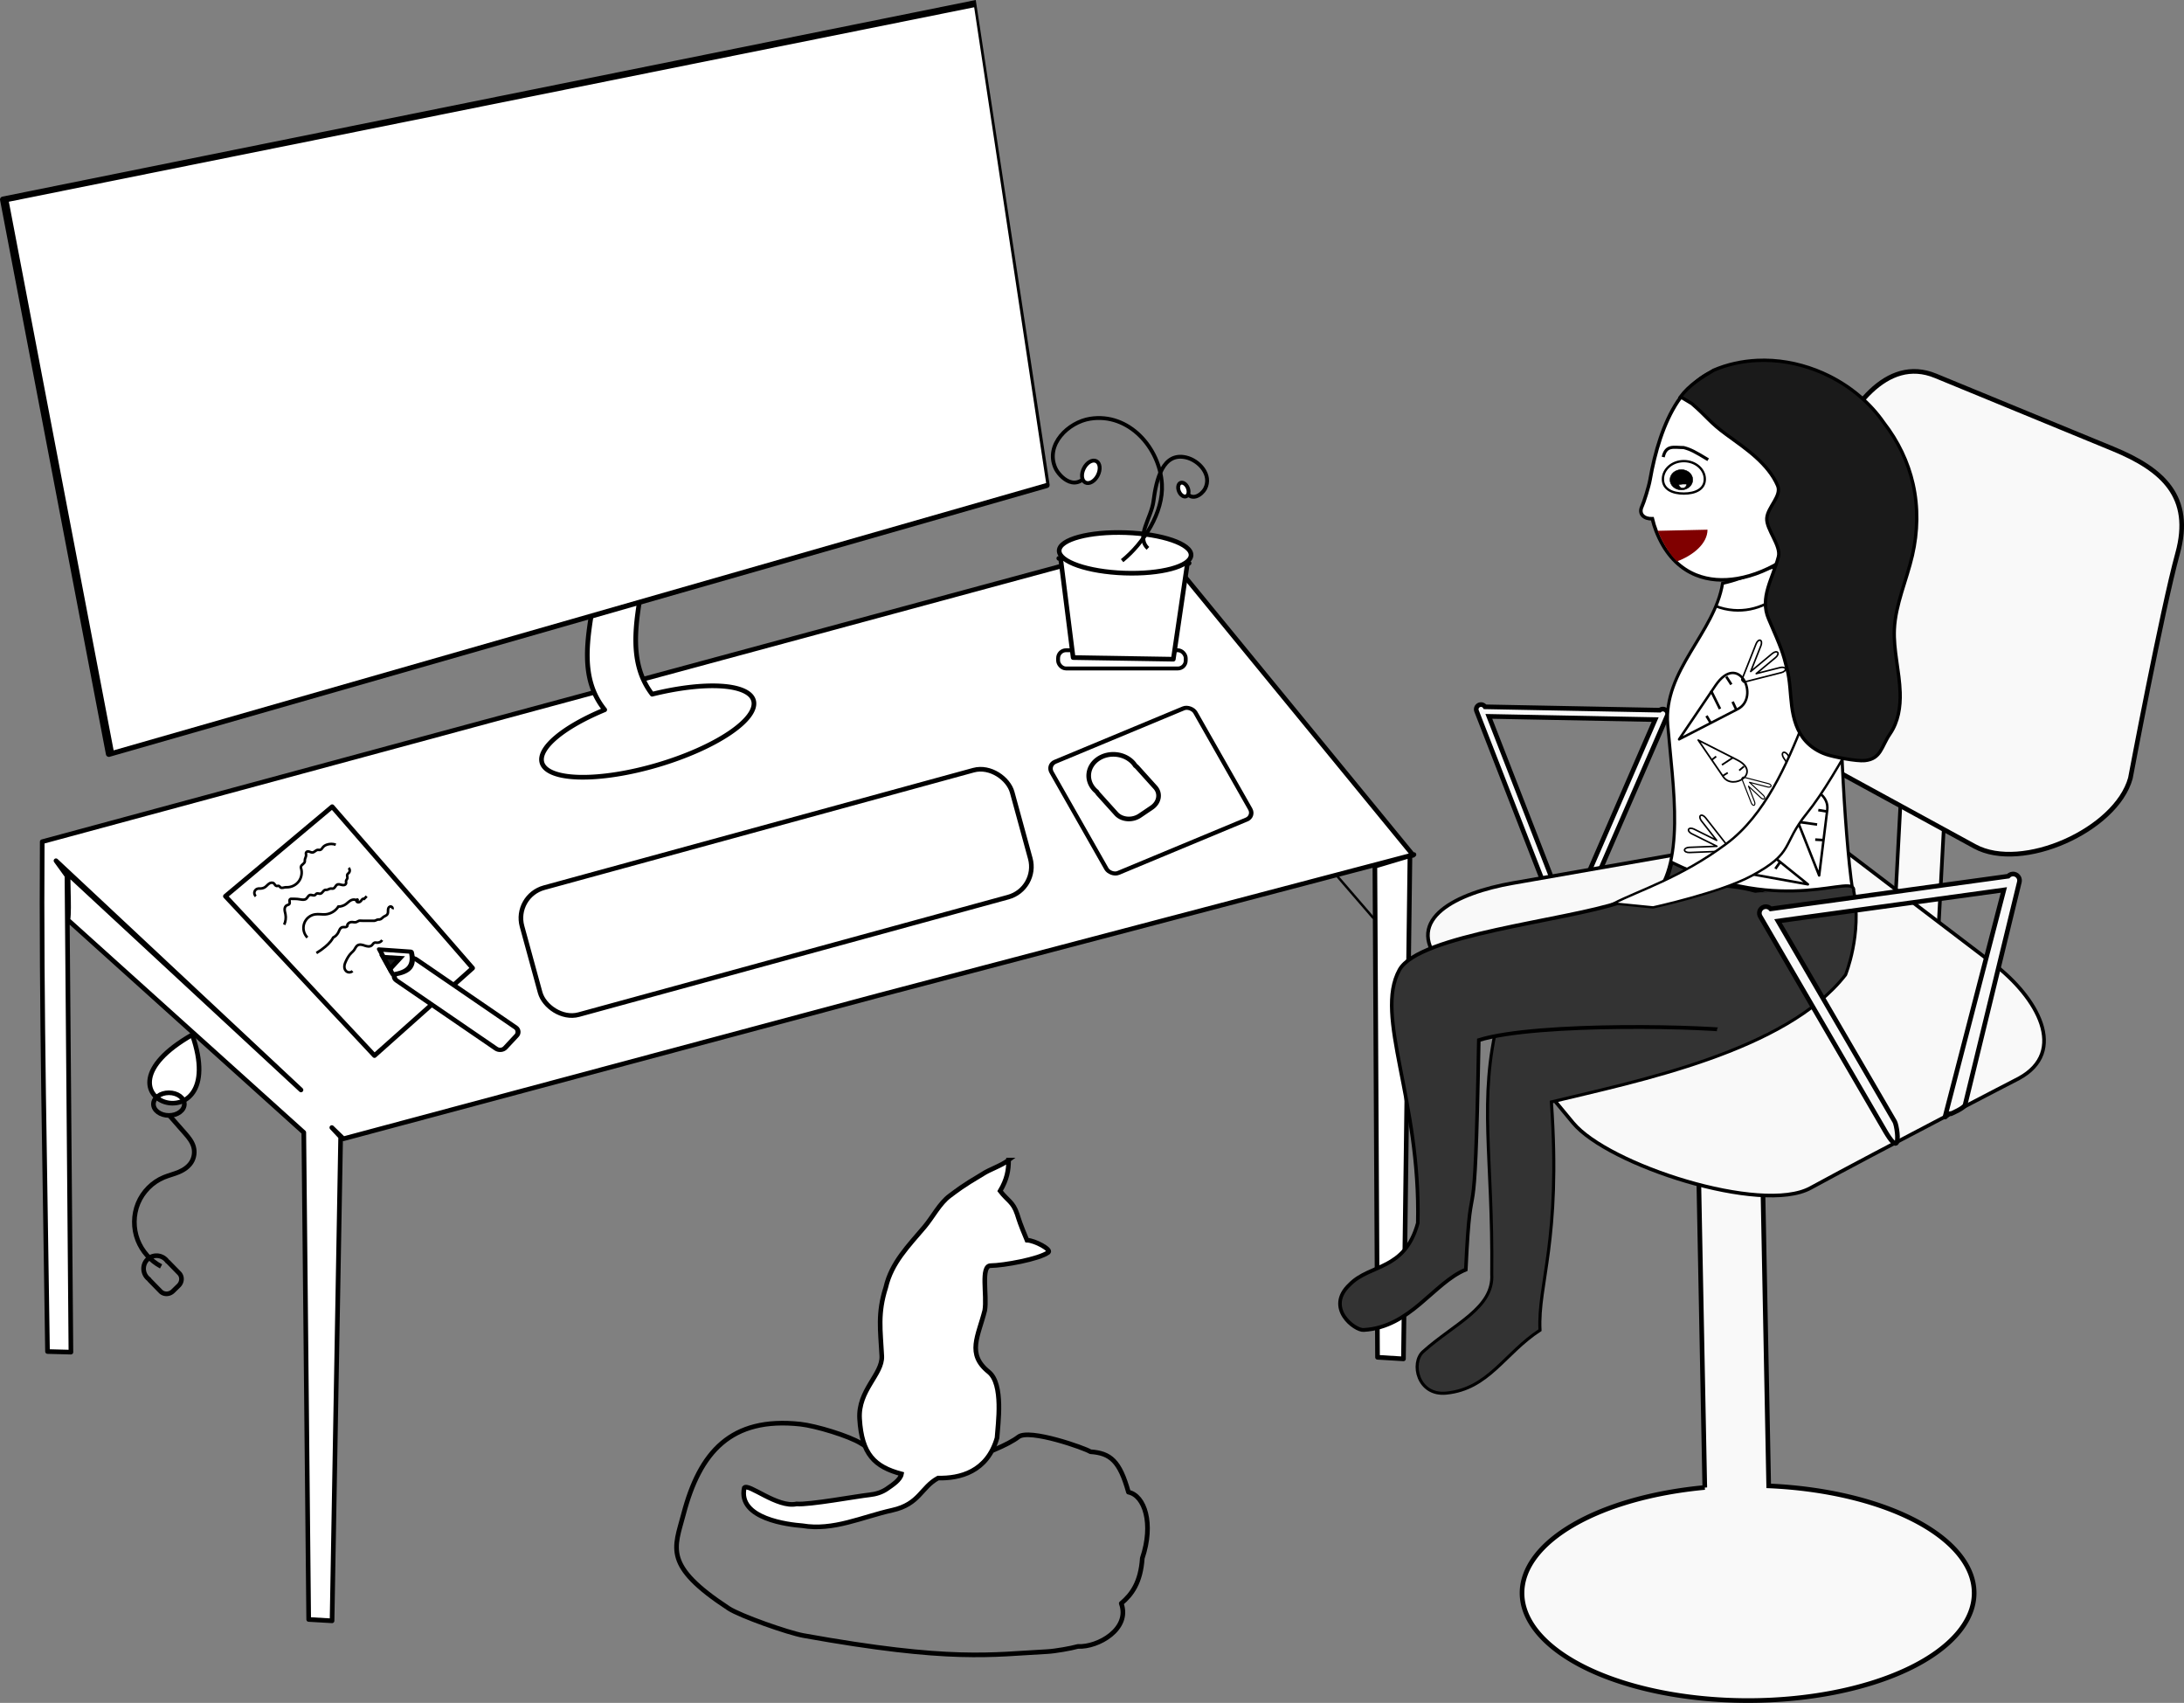 

<svg xmlns="http://www.w3.org/2000/svg" viewBox="0 0 847.084 660.343" shape-rendering="auto">

  <rect x="0" y="0" width="847.084" height="660.343" fill="#808080" stroke="none"/>

  <defs>
    <style>
      #cat_tip {
        cursor: pointer;
      }

    </style>
  </defs>

  <g transform="translate(43.542,-127.191)">
    <path fill="#fff" stroke="#000" stroke-width="1.8" stroke-dashoffset="1.08" d="M404.562 336.836l-431.728 116.744c-.445 62.103 1.186 132.935 2.053 197.705l9.078.24-1.537-184.684-4.252-5.875 95.025 88.885-90.043-83.463c-.774-.483.397 13.047-.377 17.537l91.508 82.406 1.898 188.852 9.062.525 3.332-187.609-3.422-3.664 4.494 4.345 207.609-55.605 207.609-54.604-15.15 4.514 1.02 190.431 10.062.613 2.518-194.961 1.254-.332z" stroke-linecap="round" stroke-linejoin="round"/>
    <path fill="#fff" stroke="#000" stroke-width="1.8" stroke-dashoffset="1.08" d="M31.025 528.446c-44 25.167 15.5 44.333 0 0z" stroke-linecap="round" stroke-linejoin="round"/>
    <path fill="#fff" fill-rule="evenodd" stroke="#000" stroke-width=".945" d="M474.758 466.534l14.449 16.738"/>
    <path fill="#fff" stroke="#000" stroke-width="1.814" stroke-dashoffset="1.08" d="M186.935 358.914c-2.577 15.487-5.911 31.163 4.064 43.506a13.53 42.766 73.586 0 0-24.337 20.524 13.53 42.766 73.586 0 0 44.855.888 13.53 42.766 73.586 0 0 37.19-25.064 13.53 42.766 73.586 0 0-39.315-2.375c-9.203-11.987-6.527-27.474-3.65-43.021l-18.807 5.542z" stroke-linecap="round" stroke-linejoin="round"/>
    <g color="#000" font-family="sans-serif" white-space="normal" shape-rendering="auto">
      <path d="M334.91 127.191l-377.562 76.256c-.596.126-.985.71-.869 1.308l41.078 215.037c.124.645.781 1.049 1.412.867l363.785-104.256c.527-.151.87-.663.807-1.207l-28.65-188.002z" style="line-height:normal;text-indent:0;text-align:start;text-decoration-line:none;text-decoration-style:solid;text-decoration-color:#000000;text-transform:none;block-progression:tb;isolation:auto;mix-blend-mode:normal" overflow="visible" solid-color="#000000"/>
      <path d="M334.66 127.546l28.602 187.684c.046.401-.202.774-.59.885L-1.116 420.37c-.466.134-.941-.159-1.033-.635l-41.078-215.037c-.085-.442.197-.866.637-.959l377.25-76.193z" style="line-height:normal;text-indent:0;text-align:start;text-decoration-line:none;text-decoration-style:solid;text-decoration-color:#000000;text-transform:none;block-progression:tb;isolation:auto;mix-blend-mode:normal" overflow="visible" solid-color="#000000"/>
      <path d="M333.553 129.655l-.154.031-374.861 75.494L-.705 418.544l362.258-103.818-28-185.07z" style="line-height:normal;text-indent:0;text-align:start;text-decoration-line:none;text-decoration-style:solid;text-decoration-color:#000000;text-transform:none;block-progression:tb;isolation:auto;mix-blend-mode:normal" overflow="visible" solid-color="#000000"/>
      <path fill="#fff" d="M334.303 130.011l27.914 184.498L.527 418.165l-40.639-212.75 374.414-75.404z" style="line-height:normal;text-indent:0;text-align:start;text-decoration-line:none;text-decoration-style:solid;text-decoration-color:#000000;text-transform:none;block-progression:tb;isolation:auto;mix-blend-mode:normal" overflow="visible" solid-color="#000000"/>
    </g>
    <rect width="60.406" height="49.596" x="106.699" y="534.879" fill="#fff" stroke="#000" stroke-width="1.661" stroke-dashoffset="1.562" transform="matrix(0.923,-0.384,0.494,0.869,0,0)" ry="3.241" stroke-linecap="round" stroke-linejoin="round"/>
    <path fill="none" stroke="#000" stroke-width="1.8" stroke-dashoffset="1.08" d="M382.39 421.458a9.657 8.386 2.448 0 0-1.583 11.765 9.657 8.386 2.448 0 0 1.048.984c.179.314.396.617.654.903l6.885 7.634c2.151 2.384 6.237 2.711 9.163.731l4.583-3.101c2.926-1.98 3.55-5.493 1.399-7.878l-6.884-7.635c-.262-.291-.554-.551-.868-.78a9.657 8.386 2.448 0 0-.833-1.107 9.657 8.386 2.448 0 0-13.561-1.518z" stroke-linecap="round" stroke-linejoin="round"/>
    <rect width="197" height="51" x="24.935" y="498.673" fill="#fff" stroke="#000" stroke-width="1.8" stroke-dashoffset="1.08" ry="12.201" stroke-linecap="round" transform="matrix(0.965,-0.264,0.264,0.965,0,0)"/>

    <g class="girl-in-chair">
      <rect width="17.288" height="76.805" x="716.134" y="402.041" fill="#f9f9f9" stroke="#000" stroke-width="1.411" stroke-dashoffset="1.08" ry="5.12" stroke-linecap="round" transform="matrix(1,0.019,-0.053,0.999,0,0)"/>
      <path fill="#f9f9f9" stroke="#000" stroke-width="1.8" stroke-dashoffset="1.08" d="M530.927 400.413c-.239 0-.484.034-.722.126-.951.37-1.419 1.434-1.048 2.385l25.139 64.588c.37.951 1.433 1.419 2.385 1.049.951-.37 1.419-1.434 1.048-2.385l-23.815-61.189 64.501 1.248-26.327 60.6c-.407.936.02 2.018.955 2.425.936.407 2.017-.021 2.423-.956l27.617-63.568c.407-.936-.02-2.017-.955-2.424-.662-.288-1.396-.157-1.913.274l-67.784-1.31c-.33-.527-.9-.844-1.505-.861zm96.645 142.83c-.212-.006-.426-.005-.641.006-6.863.344-12.215 9.465-12 20.449l2.742 140.307a87.681 41.719 0 0 0-70.883 40.91 87.681 41.719 0 0 0 87.682 41.719 87.681 41.719 0 0 0 87.68-41.719 87.681 41.719 0 0 0-79.688-41.53l-2.758-140.93c-.208-10.642-5.561-19.013-12.135-19.213z" stroke-linecap="round"/>
      <path fill="#f9f9f9" stroke="#000" stroke-width="1.406" stroke-dashoffset="1.08" d="M667.114 453.339l62.35 47.466c17.393 13.241 29.033 34.191 10.046 44.547 0 0-53.897 27.829-80.846 42.527-18.987 10.356-78.489-8.87-92.104-25.297l-51.847-62.559c-13.614-16.427 6.552-26.54 28.402-30.371l66.418-11.643c21.851-3.831 40.19-17.914 57.583-4.673z" stroke-linecap="round"/>
      <path fill="#f9f9f9" stroke="#000" stroke-width="1.8" stroke-dashoffset="1.08" d="M707.178 272.926l68.847 28.33c19.288 7.937 31.089 18.564 25.033 40.551-6.057 21.987-18.309 87.156-18.309 87.156-5.539 20.108-42.045 36.441-60.351 26.447l-67.433-36.815c-18.306-9.994-23.561-37.029-15.134-56.108l25.38-57.458c8.427-19.078 22.678-40.041 41.965-32.104z" stroke-linecap="round"/>
      <path fill="#fff" fill-rule="evenodd" stroke="#000" stroke-width="1.196" d="M644.851 347.822c.06-2.507-10.393 3.466-20.267 5.563-3.174 19.393-23.015 33.749-21.275 54.85 1.988 24.117 7.362 55.15-6.764 68.156l78.99-1.024c-3.174-16.138-6.292-72.553-4.784-88.345 1.213-11.784-25.756-36.77-25.9-39.198z"/>
      <path fill="#fff" fill-rule="evenodd" stroke="#000" stroke-width="1.373" d="M632.126 268.855c-6.19.073-11.974 1.74-17.043 5.803-3.406 2.759-6.426 5.966-7.953 8.281-5.47 8.293-8.79 19.45-10.682 30.277-.477 2.726-2.412 8.851-3.115 10.318-1.458 3.041.831 4.945 4.001 4.822.383 1.61.867 3.185 1.461 4.713 3.134 8.06 7.829 13.237 13.343 16.115.689.36 1.392.684 2.105.973 4.991 2.023 10.526 2.345 16.097 1.394 12.735-2.173 25.693-10.975 33.037-21.446 3.857-5.499 6.552-13.534 7.402-21.703.644-6.195.22-12.463-1.584-17.764.203-.644.225-1.275.037-1.873-.222-.706-.655-1.373-1.174-2.016-1.037-1.287-2.423-2.502-3.242-3.713-3.752-5.548-10.367-9.505-17.66-11.842-2.949-.852-5.865-1.514-8.721-1.914-2.142-.3-4.25-.452-6.313-.428z" overflow="visible" solid-color="#000000" shape-rendering="auto" color="#000" font-family="sans-serif" white-space="normal" style="line-height:normal;text-indent:0;text-align:start;text-decoration-line:none;text-decoration-style:solid;text-decoration-color:#000000;text-transform:none;block-progression:tb;isolation:auto;mix-blend-mode:normal"/>
      <path fill="none" stroke="#000" stroke-width="1.196" d="M618.982 305.46c-5.096-3.105-6.782-3.987-9.475-4.713-3.816-.013-6.906-1.136-7.954 3.683"/>
      <path fill="none" stroke="#000" stroke-width=".9" stroke-dashoffset="1.562" d="M617.682 313c0 3.866-3.638 5.586-8.125 5.586-4.487 0-8.125-1.72-8.125-5.586 0-3.866 3.638-7 8.125-7 4.487 0 8.125 3.134 8.125 7z" stroke-linecap="round" stroke-linejoin="round"/>
      <path fill="maroon" d="M618.73 332.59c0 5.38-5.561 9.986-11.891 12.32-3.285-3.356-5.56-7.533-7.52-11.883z"/>
      <g fill="none" stroke="#000">
        <path stroke-width=".959" stroke-dashoffset="1.562" d="M-6173.693-2301.357c5.551-15.343 18.0.181 10.656 6.668l-19.206 16.964z" stroke-linecap="round" stroke-linejoin="round" transform="matrix(0.749,-0.663,0.663,0.749,6802.67,-1926.129)"/>
        <path stroke-width=".605" stroke-dashoffset="1.562" d="M-6161.121-2322.666c-.551-.072-1.103.694-1.237 1.718l-1.78 13.59c-.024.181-.032.358-.028.526-.183.302-.235.601-.109.832.084.155.235.26.432.317.125.171.28.28.459.303.249.033.498-.107.708-.362.045-.026.089-.054.134-.084.127-.05.256-.108.383-.177l12.055-6.523c.908-.491 1.426-1.281 1.161-1.77-.265-.489-1.209-.487-2.117 0l-8.425 4.559 5.765-7.91c.608-.834.736-1.77.287-2.097-.45-.328-1.301.081-1.909.915l-6.425 8.814 1.398-10.676c.134-1.024-.202-1.906-.753-1.978z" stroke-linecap="round" stroke-linejoin="round" transform="matrix(0.749,-0.663,0.663,0.749,6802.67,-1926.129)"/>
        <path d="M-6174.172-2289.154l2.121 2.121m-2.828-12.021l5.127 6.01m-.708-12.728l2.651 2.474m2.121 6.364l2.298 2.828" transform="matrix(0.749,-0.663,0.663,0.749,6802.67,-1926.129)"/>
      </g>
      <g fill="none" stroke="#000">
        <path stroke-width=".959" stroke-dashoffset="1.562" d="M-6173.693-2301.357c5.551-15.343 18.0.181 10.656 6.668l-19.206 16.964z" stroke-linecap="round" stroke-linejoin="round" transform="matrix(0.97,0.245,-0.245,0.97,6046.438,4137.932)"/>
        <path stroke-width=".605" stroke-dashoffset="1.562" d="M-6161.121-2322.666c-.551-.072-1.103.694-1.237 1.718l-1.78 13.59c-.024.181-.032.358-.028.526-.183.302-.235.601-.109.832.084.155.235.26.432.317.125.171.28.28.459.303.249.033.498-.107.708-.362.045-.026.089-.054.134-.084.127-.05.256-.108.383-.177l12.055-6.523c.908-.491 1.426-1.281 1.161-1.77-.265-.489-1.209-.487-2.117 0l-8.425 4.559 5.765-7.91c.608-.834.736-1.77.287-2.097-.45-.328-1.301.081-1.909.915l-6.425 8.814 1.398-10.676c.134-1.024-.202-1.906-.753-1.978z" stroke-linecap="round" stroke-linejoin="round" transform="matrix(0.97,0.245,-0.245,0.97,6046.438,4137.932)"/>
        <path d="M-6174.172-2289.154l2.121 2.121m-2.828-12.021l5.127 6.01m-.708-12.728l2.651 2.474m2.121 6.364l2.298 2.828" transform="matrix(0.97,0.245,-0.245,0.97,6046.438,4137.932)"/>
      </g>
      <g fill="none" stroke="#000">
        <path stroke-width=".959" stroke-dashoffset="1.562" d="M-6173.693-2301.357c5.551-15.343 18.0.181 10.656 6.668l-19.206 16.964z" stroke-linecap="round" stroke-linejoin="round" transform="matrix(-0.083,0.668,-0.668,-0.083,-1419.518,4354.873)"/>
        <path stroke-width=".605" stroke-dashoffset="1.562" d="M-6161.121-2322.666c-.551-.072-1.103.694-1.237 1.718l-1.78 13.59c-.024.181-.032.358-.028.526-.183.302-.235.601-.109.832.084.155.235.26.432.317.125.171.28.28.459.303.249.033.498-.107.708-.362.045-.026.089-.054.134-.084.127-.05.256-.108.383-.177l12.055-6.523c.908-.491 1.426-1.281 1.161-1.77-.265-.489-1.209-.487-2.117 0l-8.425 4.559 5.765-7.91c.608-.834.736-1.77.287-2.097-.45-.328-1.301.081-1.909.915l-6.425 8.814 1.398-10.676c.134-1.024-.202-1.906-.753-1.978z" stroke-linecap="round" stroke-linejoin="round" transform="matrix(-0.083,0.668,-0.668,-0.083,-1419.518,4354.873)"/>
        <path d="M-6174.172-2289.154l2.121 2.121m-2.828-12.021l5.127 6.01m-.708-12.728l2.651 2.474m2.121 6.364l2.298 2.828" transform="matrix(-0.083,0.668,-0.668,-0.083,-1419.518,4354.873)"/>
      </g>
      <g fill="none" stroke="#000">
        <path stroke-width=".959" stroke-dashoffset="1.562" d="M-6173.693-2301.357c5.551-15.343 18.0.181 10.656 6.668l-19.206 16.964z" stroke-linecap="round" stroke-linejoin="round" transform="matrix(-0.168,-0.986,0.986,-0.168,1864.893,-6008.226)"/>
        <path stroke-width=".605" stroke-dashoffset="1.562" d="M-6161.121-2322.666c-.551-.072-1.103.694-1.237 1.718l-1.78 13.59c-.024.181-.032.358-.028.526-.183.302-.235.601-.109.832.084.155.235.26.432.317.125.171.28.28.459.303.249.033.498-.107.708-.362.045-.026.089-.054.134-.084.127-.05.256-.108.383-.177l12.055-6.523c.908-.491 1.426-1.281 1.161-1.77-.265-.489-1.209-.487-2.117 0l-8.425 4.559 5.765-7.91c.608-.834.736-1.77.287-2.097-.45-.328-1.301.081-1.909.915l-6.425 8.814 1.398-10.676c.134-1.024-.202-1.906-.753-1.978z" stroke-linecap="round" stroke-linejoin="round" transform="matrix(-0.168,-0.986,0.986,-0.168,1864.893,-6008.226)"/>
        <path d="M-6174.172-2289.154l2.121 2.121m-2.828-12.021l5.127 6.01m-.708-12.728l2.651 2.474m2.121 6.364l2.298 2.828" transform="matrix(-0.168,-0.986,0.986,-0.168,1864.893,-6008.226)"/>
      </g>
      <g stroke="#000" stroke-width=".9" stroke-dashoffset="1.562" transform="matrix(0.21,0,0,0.21,1941.176,818.197)" stroke-linecap="round" stroke-linejoin="round">
        <ellipse cx="-6345.646" cy="-2404.589" rx="21.036" ry="18.738"/>
        <path fill="#f2f2f2" d="M-6335.923-2396.634a7.248 7.601 0 0 1-6.811 7.588 7.248 7.601 0 0 1-7.632-6.674l7.195-.914z"/>
      </g>
      <path fill="none" stroke="#000" d="M621.815 362.191c2.244.89 4.622 1.438 7.029 1.62 4.287.325 8.658-.53 12.507-2.447"/>
      <path fill="#333" fill-rule="evenodd" stroke="#000" stroke-width="1.196" d="M604.949 461.657c-3.992 14.988-5.594 13.909-14.835 17.42 0 0-37.251 30.711-52.468 43.053-8.036 31.932-2.076 53.389-2.602 99.218.741 13.05-14.402 19.034-26.612 29.963-4.899 4.384-2.121 17.202 8.968 16.103 16.468-1.632 22.529-15.379 36.358-24.406-.885-18.068 8.235-34.537 4.419-88.51 33.387-8.079 91.036-19.629 114.099-49.28 0 0 6.462-15.8 3.169-32.546.787-7.521-26.445 10.562-70.497-11.015z"/>
      <path fill="#333" fill-rule="evenodd" stroke="#000" stroke-width="1.417" d="M-4048.154-1702.608c-22.38 7.028-79.846 11.953-87.588 25.038-10.115 17.096 8.452 47.865 7.299 93.582-5.211 17.685-18.883 14.989-26.981 22.716-9.908 8.632 2.058 17.108 5.57 16.79 18.552-.998 27.539-17.31 40.434-22.316 2.204-44.416 3.498-.744 5.145-84.827 23.118-6.72 92.687-5.156 104.814-3.026 51.021-5.332 37.785-75.114-48.694-47.957z" transform="matrix(0.979,0,0,1.049,4548.109,2263.082)"/>
      <rect width="25.004" height="41.583" x="641.943" y="475.793" fill="#333" ry="12.502"/>
      <rect width="17.666" height="4.348" x="622.375" y="524.714" fill="#333" ry="2.174"/>
      <rect width="17.122" height="21.607" x="626.043" y="506.233" fill="#333" ry="2.174"/>
      <ellipse cx="642.894" cy="520.569" fill="#333" ry="5.639" rx="5.707"/>
      <ellipse cx="652.338" cy="514.114" fill="#333" ry="6.251" rx="6.183"/>
      <ellipse cx="644.253" cy="513.299" fill="#333" ry="11.822" rx="9.784"/>
      <ellipse cx="650.775" cy="509.358" fill="#333" ry="12.502" rx="7.066"/>
      <ellipse cx="640.04" cy="516.628" fill="#333" ry="6.455" rx="5.3"/>
      <ellipse cx="648.465" cy="517.716" fill="#333" ry="5.368" rx="2.99"/>
      <path fill="#fff" fill-rule="evenodd" stroke="#000" stroke-width=".917" d="M673.633 384.702c-14.062-9.584-17.436 47.235-47.529 69.648-17.871 13.31-34.303 18.233-43.805 23.182l15.326 1.528s26.071-5.713 38.16-12.221c16.978-9.14 11.543-12.044 21.558-24.365 11.948-14.7 29.631-50.733 29.631-50.733z"/>
      <ellipse cx="640.05" cy="479.156" fill="#333" ry="5.979" rx="10.129"/>
      <path fill="#1a1a1a" fill-rule="evenodd" stroke="#000" stroke-width="1.298" d="M640.928 266.893c-.975-.01-1.951.012-2.926.059-5.846.28-11.636 1.536-16.914 3.811-4.647 2.784-9.528 5.811-12.833 10.3l4.368 2.619c5.936 5.086 6.954 7.291 13.327 11.936 3.965 2.89 7.992 5.683 11.546 8.883 3.552 3.199 6.648 6.85 8.43 10.998 1.712 3.986-3.925 8.364-4.194 12.676-.27 4.314 5.611 10.634 4.511 14.895-2.2 8.524-7.417 15.807-3.801 24.152 5.066 11.692 5.499 12.919 7.163 19.448 1.176 4.614 1.175 9.463 1.796 14.302.621 4.845 1.974 9.884 5.537 13.755 2.03 2.207 4.705 3.921 7.68 4.961 2.974 1.04 11.951 2.764 15.119 2.441 6.344-.647 6.429-5.464 9.758-10.308 3.286-4.782 4.118-10.542 3.948-16.043-.258-8.331-2.621-16.462-2.243-24.575.45-9.68 4.759-18.963 6.999-28.671 2.102-9.114 2.315-18.61.244-27.744-1.922-8.475-5.805-16.587-11.336-23.686-5.173-7.484-12.508-13.76-21.105-18.056-6.787-3.391-14.379-5.56-22.156-6.047-.973-.061-1.948-.095-2.923-.102z" overflow="visible" solid-color="#000000" shape-rendering="auto" color="#000" font-family="sans-serif" white-space="normal" style="line-height:normal;text-indent:0;text-align:start;text-decoration-line:none;text-decoration-style:solid;text-decoration-color:#000000;text-transform:none;block-progression:tb;isolation:auto;mix-blend-mode:normal"/>
      <path fill="#f9f9f9" stroke="#000" stroke-width="1.8" stroke-dashoffset="1.08" d="M641.048 478.788c-.325.045-.648.149-.951.324-1.21.704-1.616 2.244-.912 3.454l47.803 82.107c.704 1.209 3.658 6.566 4.867 5.862 1.209-.704.201-7.194-.503-8.403l-45.287-77.785 87.61-12.053-22.74 87.671c-.352 1.354.956-1.273 2.31-.921 0 0 5.055-2.114 5.406-3.468l21.026-86.309c.351-1.355-.456-2.728-1.81-3.08-.958-.249-1.924.085-2.532.779l-92.069 12.667c-.56-.643-1.398-.952-2.221-.846z" stroke-linecap="round"/>
    </g>

    <path fill="none" stroke="#000" stroke-width="1.8" stroke-miterlimit="7.6" stroke-dashoffset="1.562" d="M266.898 679.447c-27.035-2.937-39.038 10.927-45.343 34.933-3.454 13.152-7.975 19.81 17.528 36.503 4.483 2.934 23.083 9.479 28.981 10.541 57.551 10.361 73.054 7.327 94.605 6.219 2.889-.149 9.232-1.241 11.852-1.999 7.879.387 20.437-6.809 16.825-16.692 4.127-3.466 7.538-8.171 8.158-17.524 4.522-13.378.919-24.324-5.372-25.612-3.379-12.075-6.942-15.143-14.747-15.676-1.991-1.366-23.711-9.036-27.924-5.742-7.545 5.9-38.791 16.423-46.684 11.491l-14.375-8.982c-4.704-2.939-17.586-6.819-23.508-7.462z" stroke-linecap="round" stroke-linejoin="round"/>
    <path id="cat_tip" fill="#fff" fill-rule="evenodd" stroke="#000" stroke-width="1.8" d="M347.645 577.052c-2.943 2.269-7.388 3.604-10.056 5.402-8.216 4.853-9.873 6.334-12.756 8.446-3.918 2.881-6.628 8.288-9.764 12.005-6.326 7.497-12.869 13.981-15.06 23.543-3.207 10.069-2.062 16.468-1.542 26.573.366 7.112-9.273 13.255-8.604 24.363.831 13.791 5.846 18.584 16.24 21.369-.431 2.372-3.618 4.356-5.592 5.741-1.974 1.385-4.358 2.104-6.755 2.357-4.795.506-23.524 3.967-28.326 3.53-7.457 1.648-18.709-8.204-20.298-6.255-2.637 12.075 17.412 14.316 22.523 14.707 12.031 2.037 23.032-3.381 34.863-6.014 10.627-2.365 11.103-8.829 17.781-12.467 8.382.176 19.027-2.298 22.867-15.572.344-5.385 2.635-20.878-3.223-25.589-8.691-6.989-4.044-13.83-1.528-23.874.957-5.791-1.715-17.311 2.291-17.336 4.864-.03 18.809-2.508 22.347-5.165 1.381-1.037-5.227-4.621-8.281-4.716-2.858-6.844-2.953-7.517-3.797-10.099-1.607-4.823-3.68-5.154-6.607-8.977 2.682-4.515 3.302-8.129 3.274-11.974z"/>
    <g fill="none" stroke="#000" stroke-width="1.8">
      <path d="M22.052 559.638l6.232 7.082c1.363 1.549 2.703 3.21 3.254 5.199.55 1.989.243 4.202-.855 5.95-1.098 1.748-2.882 2.97-4.779 3.784-1.897.814-3.927 1.278-5.837 2.063-4.511 1.852-8.204 5.581-10.069 10.087-1.865 4.505-1.892 9.729-.13 14.276 1.679 4.332 4.959 8.023 9.065 10.198"/>
      <g stroke-linecap="round" stroke-linejoin="round" transform="translate(6845.847,2721.937)">
        <ellipse cx="-6823.883" cy="-2166.598" stroke-dashoffset="1.562" rx="5.996" ry="4.398"/>
        <path stroke-dashoffset="1.08" d="M-6832.187-2106.384a5.102 5.039 45.66 0 0-.038 7.17 5.102 5.039 45.66 0 0 .612.531c.114.178.247.348.401.505l4.099 4.194c1.28 1.31 3.432 1.269 4.824-.091l2.182-2.132c1.393-1.361 1.483-3.511.202-4.821l-4.099-4.195c-.156-.16-.325-.3-.504-.419a5.102 5.039 45.66 0 0-.508-.618 5.102 5.039 45.66 0 0-7.169-.128z"/>
      </g>
    </g>
    <path fill="#fff" stroke="#000" stroke-width="1.8" stroke-dashoffset="1.562" d="M85.3 440.005l54.469 62.602-38.067 33.916-57.821-61.796z" stroke-linecap="round" stroke-linejoin="round"/>
    <g stroke="#000" stroke-width="2.302" transform="matrix(-0.66,-0.452,0.527,-0.565,-3244.963,-3923.202)">
      <rect width="64.485" height="14.485" x="-6984.407" y="-2303.43" fill="#fff" stroke-dashoffset="1.562" ry="2.982" stroke-linecap="round" stroke-linejoin="round"/>
      <path fill="#fff" stroke-width="2.335" stroke-dashoffset="1.562" d="M2713.706 6164.786c0 7.496-3.023 11.313-11.115 12.833-1.514-6.153-2.222-9.083-3.332-13.625z" transform="matrix(-0.798,0.602,-0.771,-0.636,0,0)" stroke-linecap="round" stroke-linejoin="round"/>
      <path fill="#1a1a1a" fill-rule="evenodd" d="M-6916.746-2300.523l.04 7.504 6.381-4.423z"/>
    </g>
    <rect width="49.498" height="7.071" x="366.856" y="379.341" fill="#fff" stroke="#000" stroke-width="1.5" stroke-dashoffset="1.562" ry="3.072" stroke-linecap="round" stroke-linejoin="round"/>
    <g fill="#fff" stroke="#000" stroke-width="2.638" stroke-dashoffset="1.562" transform="matrix(0.682,0.024,-0.024,0.682,5117.678,2210.651)" stroke-linecap="round" stroke-linejoin="round">
      <path d="M-7053.093-2489.188h73.857c.594 0-.863.482-.928 1.072l-6 53.857-56.928 1.072-9.071-55.928c-.163-.571-1.522-.072-.928-.072z"/>
      <ellipse cx="-7015.665" cy="-2493.688" ry="11.5" rx="37.5"/>
    </g>
    <g stroke="#000" stroke-width="1.86" transform="matrix(0.806,0.028,-0.028,0.806,6028.846,2547.591)">
      <path fill="none" d="M-7097.165-2530.688c-5.902 12.746-14.887 4.105-16.875 0-5.387-11.125 5.53-22.237 15.875-24.25 18.505-3.601 33.997 12.815 35.625 30.25 1.254 13.431-7.753 28.691-17.866 37.428"/>
      <ellipse cx="-7504.188" cy="720.825" fill="#fff" stroke-dashoffset="1.562" transform="matrix(0.905,0.424,-0.424,0.905,0,0)" ry="5.768" rx="3.75" stroke-linecap="round" stroke-linejoin="round"/>
    </g>
    <g stroke="#000" stroke-width="3.062" transform="matrix(-0.49,-0.017,-0.017,0.49,-3105.053,1435.821)">
      <path fill="none" d="M-7097.165-2530.688c-5.902 12.746-14.887 4.105-16.875 0-5.387-11.125 5.53-22.237 15.875-24.25 18.505-3.601 22.938 18.053 24.566 35.489 1.254 13.43 13.201 28.69 3.088 37.427"/>
      <ellipse cx="-7504.188" cy="720.825" fill="#fff" stroke-dashoffset="1.562" rx="3.75" ry="5.768" transform="matrix(0.905,0.424,-0.424,0.905,0,0)" stroke-linecap="round" stroke-linejoin="round"/>
    </g>
    <path fill="none" stroke="#000" d="M55.682 474.75c-.251-.222-.434-.518-.521-.841-.087-.323-.076-.671.029-.989.106-.317.307-.602.57-.809.263-.206.588-.333.921-.36.167-.013.334-.003.5 0 .697.012 1.412-.126 2-.5.587-.372 1.013-.953 1.577-1.358.282-.203.604-.362.948-.406.173-.022.349-.015.517.028.168.043.328.123.459.237.182.159.301.374.442.569.071.098.148.191.241.269.093.078.201.138.318.163.166.035.336-.001.503-.028.084-.013.168-.025.252-.023.085.002.17.016.246.052.108.05.193.139.268.231.075.092.144.19.233.269.13.115.296.183.467.211.171.028.346.019.517-.009.342-.054.672-.176 1.017-.202.166-.012.333-.003.5 0 1.813.029 3.616-.867 4.688-2.329 1.072-1.462 1.385-3.451.812-5.171-.042-.163-.042-.337 0-.5.054-.205.173-.389.315-.548.142-.158.307-.294.47-.431.163-.137.324-.279.455-.446.132-.167.233-.363.26-.574.022-.165-.003-.333 0-.5.009-.346.14-.675.265-.997s.247-.657.236-1.003c-.006-.169-.043-.335-.061-.503-.017-.168-.013-.345.061-.497.049-.101.128-.187.221-.251s.201-.105.311-.127c.221-.043.451-.007.667.057.216.064.424.155.638.225.214.07.44.12.664.097.188-.019.368-.089.533-.181.165-.092.317-.205.468-.318.151-.113.303-.227.468-.319.164-.092.344-.162.532-.182.166-.017.334.005.501.021.166.015.337.024.499-.021.232-.064.422-.231.575-.417.152-.186.274-.396.425-.583.38-.475.927-.794 1.5-1 1.119-.404 2.38-.404 3.5 0M66.683 485.75c.572-1.24.749-2.658.5-4-.117-.627-.324-1.245-.327-1.883-.001-.319.05-.642.185-.931.135-.289.356-.543.642-.686.169-.084.355-.128.533-.192.178-.064.355-.155.467-.308.11-.149.145-.342.142-.528-.003-.186-.041-.369-.061-.553-.021-.184-.025-.376.038-.55.031-.087.079-.169.144-.235.065-.066.148-.116.238-.136.081-.018.166-.012.249-.008.083.005.167.008.25.008h1c.765 0 1.527.082 2.281.213.377.066.757.128 1.139.118.382-.01.774-.1 1.079-.33.287-.216.474-.536.683-.829.104-.146.217-.289.351-.408.134-.119.292-.216.466-.262.166-.043.34-.038.509-.013.169.026.334.071.501.108.167.038.337.067.508.06.171-.007.343-.053.481-.154.095-.07.17-.163.246-.255.075-.091.154-.182.254-.245.108-.068.236-.1.363-.107.127-.007.255.009.38.032.251.046.505.116.757.075.21-.034.402-.147.564-.287.161-.14.295-.308.429-.475.134-.166.27-.333.434-.47.164-.136.36-.242.572-.268.166-.02.334.01.5 0 .265-.015.513-.129.752-.243.24-.114.484-.232.748-.257.167-.016.334.005.501.021.167.015.337.023.499-.02.174-.046.33-.149.459-.274.129-.125.235-.273.335-.422.1-.15.195-.303.307-.444.112-.141.242-.27.399-.359.279-.158.618-.176.936-.131.317.045.623.149.936.222.312.073.642.113.952.03.155-.041.303-.114.423-.219.121-.106.213-.246.253-.401.041-.163.024-.333.005-.5-.019-.166-.04-.336-.005-.5.038-.183.142-.345.246-.502.103-.156.21-.316.254-.498.059-.247-.002-.504-.048-.754-.023-.125-.042-.251-.039-.378.003-.127.027-.256.087-.367.056-.104.141-.191.23-.269.09-.078.185-.149.27-.231.268-.258.425-.628.425-1s-.157-.742-.425-1m-16.001 27c-.685-.695-1.173-1.582-1.394-2.532-.221-.95-.173-1.962.135-2.887.309-.926.878-1.764 1.625-2.391.747-.628 1.67-1.045 2.635-1.19 1.321-.198 2.669.105 4 0 2.008-.158 3.915-1.302 5-3 1.071-.011 2.136-.366 3-1 .674-.494 1.237-1.158 2-1.5.314-.14.657-.222 1.001-.226.345-.004.691.071.999.226.084.043.167.091.259.105.047.007.095.004.138-.013.044-.017.082-.049.103-.091.016-.031.02-.067.015-.101-.005-.034-.021-.067-.043-.093-.022-.026-.052-.046-.084-.059-.032-.012-.067-.017-.102-.014-.069.005-.134.039-.183.088-.049.049-.082.112-.102.178-.035.115-.031.24.006.354.037.114.107.216.198.295.18.158.435.216.673.184.237-.032.459-.147.644-.299s.338-.34.479-.534c.07-.097.138-.195.218-.284.08-.089.173-.168.282-.216.157-.069.343-.069.5 0l1-1m-19.5 22c1.233-.735 2.405-1.572 3.5-2.5.72-.611 1.409-1.263 2-2 .376-.469.711-.972 1-1.5.857-.43 1.569-1.143 2-2 .194-.385.332-.798.549-1.17.109-.186.238-.362.396-.508.158-.147.347-.263.554-.322.349-.098.72-.029 1.081-.038.181-.004.364-.029.53-.102.166-.072.314-.196.389-.361.072-.156.072-.344 0-.5.294-.553.877-.942 1.5-1 .335-.031.67.027 1.004.063.334.037.681.051.997-.063.176-.063.335-.164.495-.26.16-.097.324-.191.505-.239.242-.065.498-.047.748-.029s.501.028.751.028h3.5c.167 0 .334.004.501.011.166.007.334.014.499-.01.262-.038.505-.155.745-.266.241-.11.49-.218.755-.233.167-.01.334.017.5 0 .304-.03.576-.202.809-.399.233-.198.441-.425.691-.601.249-.175.531-.293.799-.435.268-.142.531-.315.701-.566.156-.23.224-.51.249-.786.025-.276.011-.555.019-.833.009-.277.042-.56.154-.814.057-.127.133-.246.23-.345.098-.099.217-.177.348-.221.139-.046.29-.053.432-.02.142.033.274.107.377.21.103.103.177.236.211.378.034.142.027.293-.02.431m-15.501 24c-.334.314-.791.494-1.25.494-.458 0-.915-.18-1.25-.494-.261-.245-.446-.565-.551-.906-.105-.342-.132-.705-.102-1.061.061-.713.344-1.386.654-2.032.522-1.089 1.138-2.153 2-3 .337-.331.71-.628 1-1 .259-.332.443-.714.66-1.075.217-.36.478-.71.839-.925.411-.244.916-.29 1.39-.228.474.062.929.224 1.383.373.455.149.92.287 1.399.299.239.006.48-.021.709-.092.228-.071.444-.188.619-.351.175-.163.305-.366.453-.553.148-.187.323-.365.547-.447.158-.058.33-.064.498-.052.168.012.334.041.502.051.389.024.785-.057 1.134-.232.349-.175.651-.443.866-.769"/>
  </g>
</svg>
